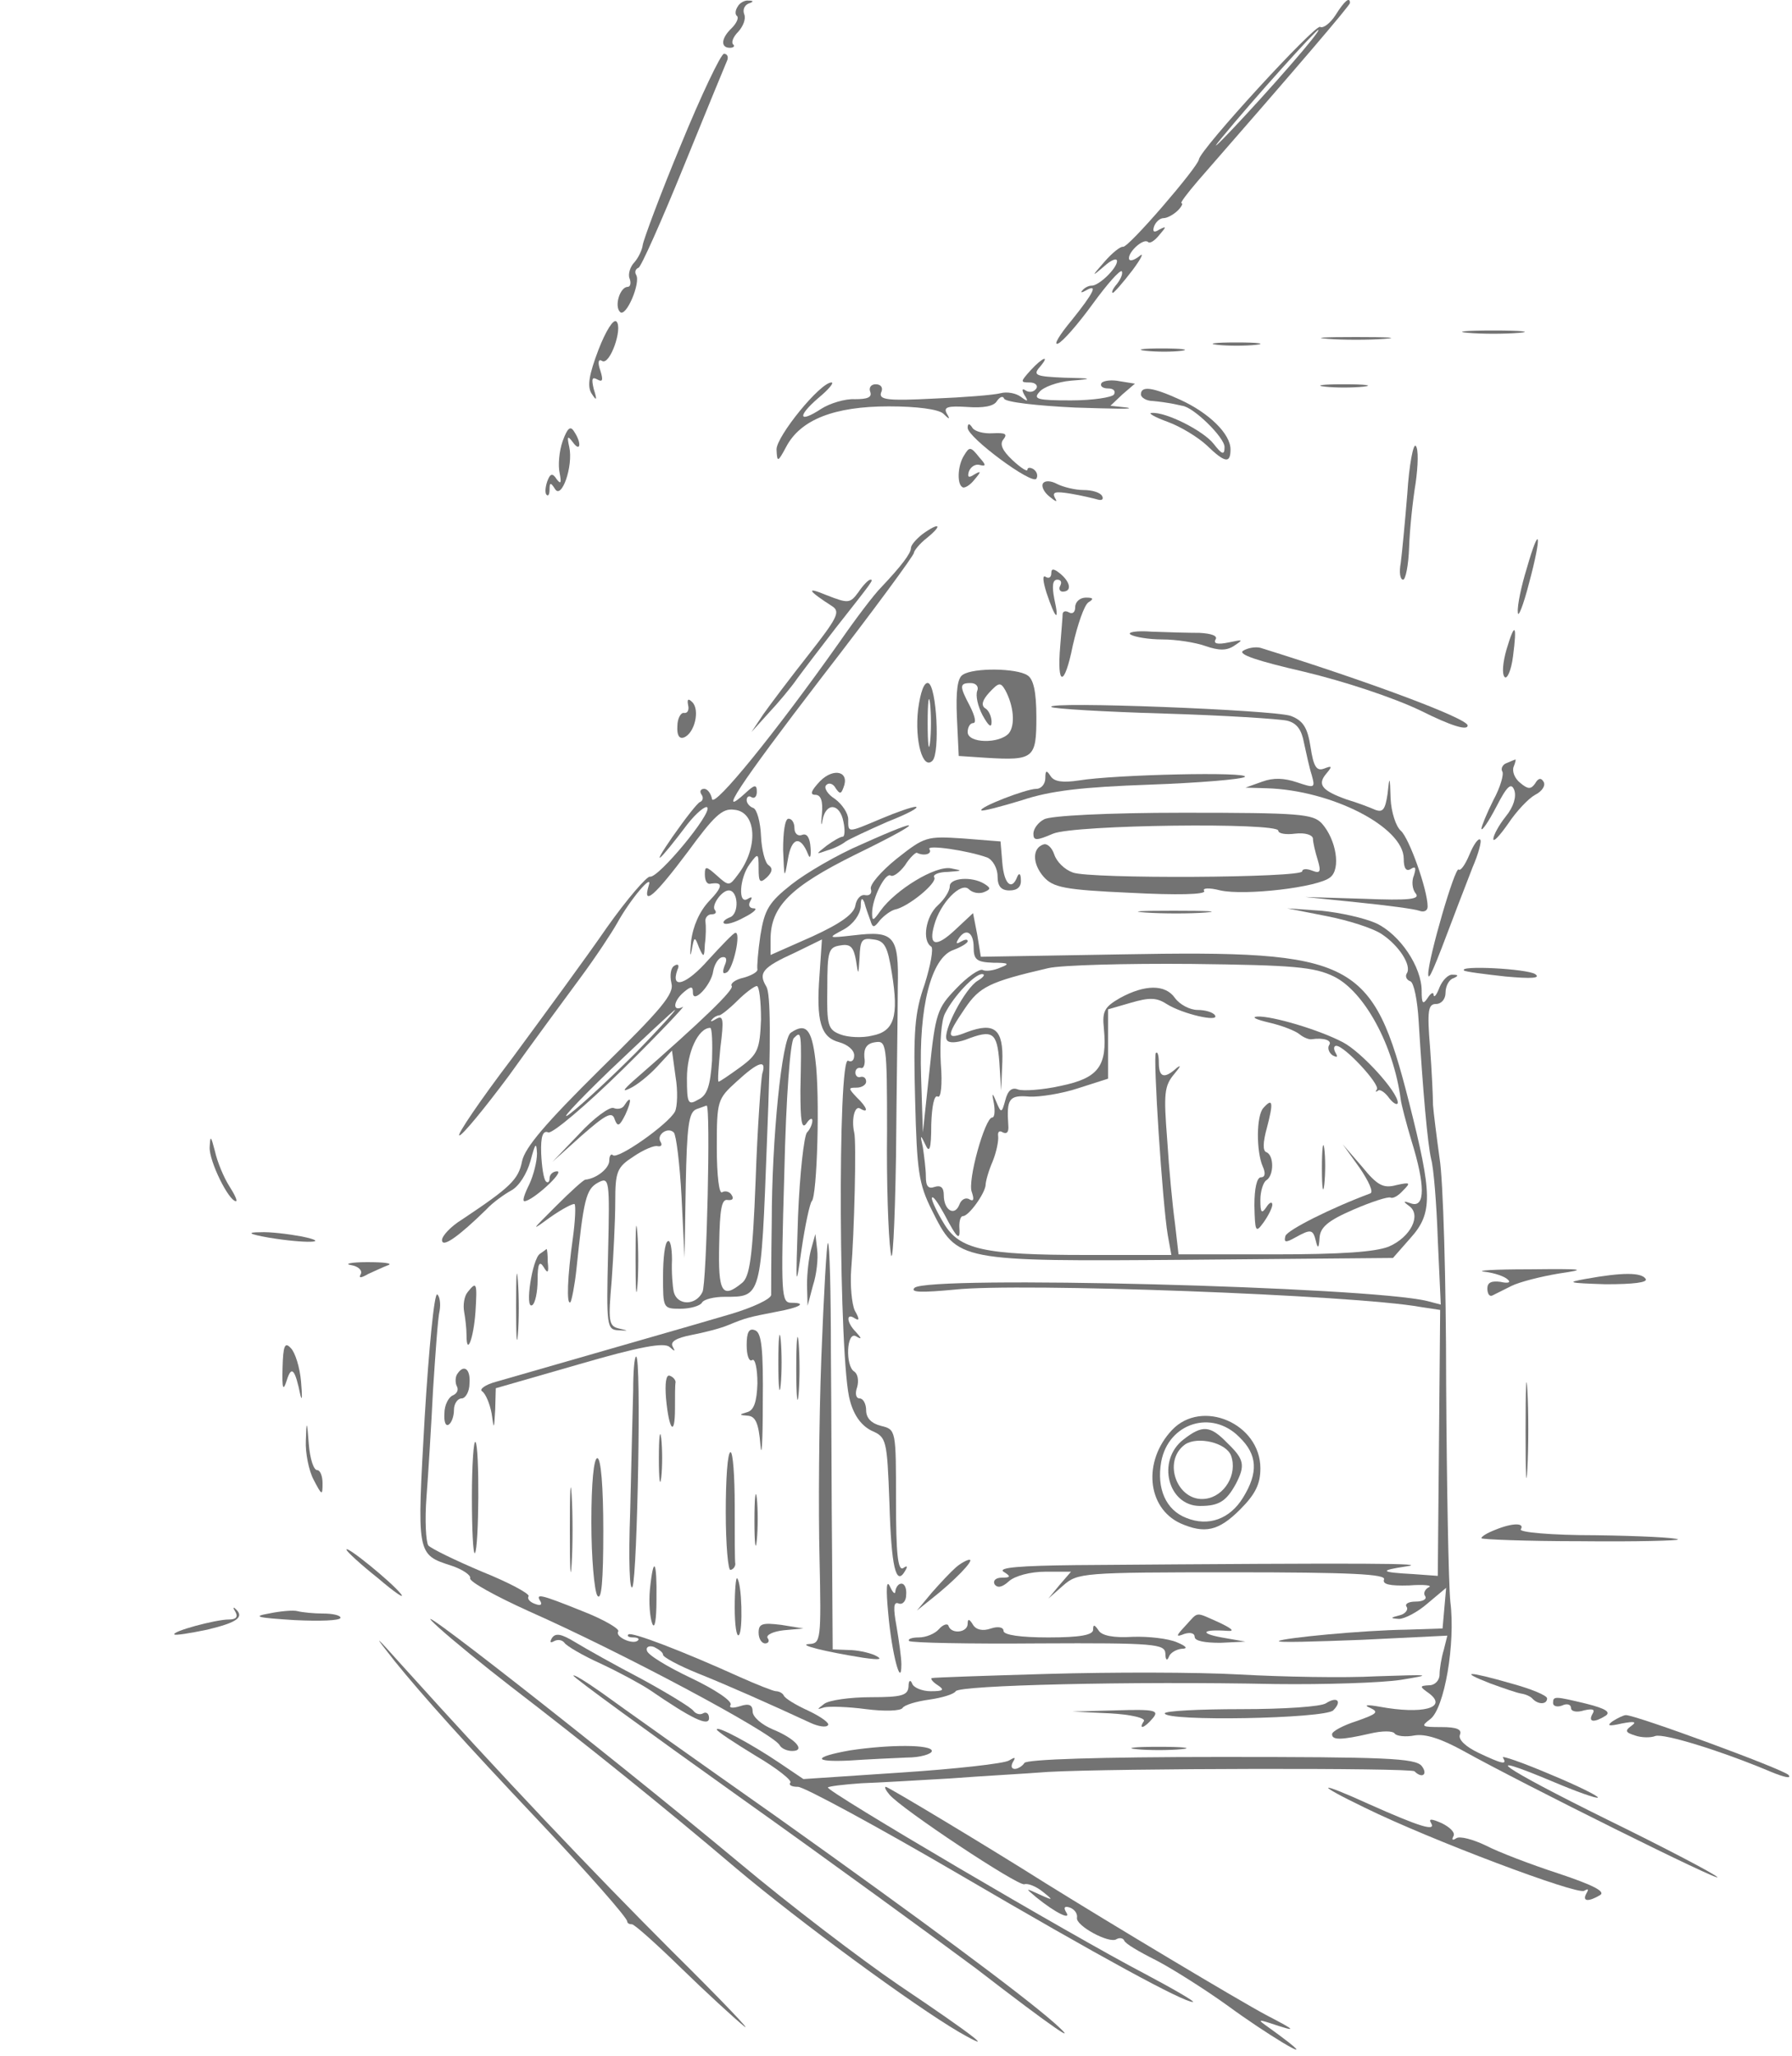 
<svg xmlns="http://www.w3.org/2000/svg" viewBox="0 0 300 344"
 preserveAspectRatio="xMidYMid meet">
<g transform="translate(0,344) scale(0.1,-0.1)"
fill="#737373" stroke="none">
<path d="M1235 3429 c-4 -6 -5 -13 -1 -16 3 -3 -1 -12 -9 -20 -18 -17 -19 -33
-3 -33 6 0 9 3 5 6 -3 4 1 13 9 21 8 9 13 21 10 29 -3 7 0 15 7 18 9 3 9 5 0
5 -6 1 -15 -4 -18 -10z"/>
<path d="M2236 3415 c-9 -14 -21 -23 -26 -20 -8 5 -201 -205 -203 -222 -2 -13
-118 -148 -127 -146 -4 1 -18 -10 -31 -25 -22 -25 -22 -26 -1 -8 12 11 22 15
22 9 0 -12 -31 -42 -43 -41 -5 0 -12 -4 -15 -8 -4 -4 -1 -4 6 0 21 12 13 -4
-24 -50 -20 -24 -31 -42 -23 -39 8 3 34 33 58 66 24 33 46 58 49 55 2 -3 -1
-12 -8 -21 -7 -8 -10 -15 -7 -15 2 0 17 17 33 38 15 20 20 31 11 23 -9 -7 -17
-9 -17 -3 0 12 25 34 32 27 3 -3 11 2 19 12 12 14 12 15 0 9 -9 -6 -12 -4 -9
5 3 8 10 14 16 14 6 0 17 6 24 13 6 6 9 12 6 12 -3 0 10 17 28 38 166 190 254
293 254 297 0 11 -9 4 -24 -20z m-74 -82 c-65 -75 -156 -171 -117 -124 55 67
158 181 162 181 3 0 -18 -26 -45 -57z"/>
<path d="M1140 3198 c-35 -84 -63 -160 -64 -168 -1 -8 -7 -21 -14 -29 -7 -7
-11 -20 -8 -27 3 -8 1 -14 -3 -14 -13 0 -23 -32 -13 -42 10 -10 35 49 27 62
-3 5 -1 10 4 12 4 1 38 77 75 168 37 91 70 171 73 178 3 6 1 12 -5 12 -5 0
-38 -69 -72 -152z"/>
<path d="M1002 2855 c-16 -42 -19 -61 -12 -73 9 -14 10 -12 4 7 -4 17 -3 21 6
16 9 -5 10 -1 5 15 -5 14 -3 20 3 16 13 -8 35 55 24 66 -5 5 -18 -16 -30 -47z"/>
<path d="M2458 2883 c23 -2 61 -2 85 0 23 2 4 4 -43 4 -47 0 -66 -2 -42 -4z"/>
<path d="M2223 2873 c26 -2 68 -2 95 0 26 2 4 3 -48 3 -52 0 -74 -1 -47 -3z"/>
<path d="M2038 2863 c17 -2 47 -2 65 0 17 2 3 4 -33 4 -36 0 -50 -2 -32 -4z"/>
<path d="M1918 2853 c18 -2 45 -2 60 0 15 2 0 4 -33 4 -33 0 -45 -2 -27 -4z"/>
<path d="M1725 2820 c-17 -19 -17 -20 -1 -20 9 0 14 -5 11 -10 -4 -6 -11 -7
-17 -4 -7 5 -8 2 -3 -7 7 -11 6 -12 -6 -3 -8 6 -23 9 -34 6 -11 -3 -62 -7
-112 -9 -77 -4 -92 -2 -88 10 4 8 0 14 -9 14 -8 0 -12 -6 -9 -13 3 -9 -5 -12
-26 -12 -16 1 -42 -7 -56 -16 -38 -25 -41 -13 -5 18 17 14 27 26 22 26 -19 0
-92 -90 -92 -112 1 -22 2 -22 16 4 24 46 81 68 172 68 48 0 83 -5 91 -12 11
-11 12 -10 6 0 -6 11 2 13 34 11 27 -2 45 1 50 10 5 7 10 9 12 4 2 -6 56 -12
119 -15 63 -2 102 -3 87 0 l-28 3 20 19 21 18 -25 4 c-14 3 -28 1 -31 -3 -3
-5 2 -9 11 -9 9 0 13 -4 10 -10 -3 -5 -36 -10 -72 -10 -56 0 -64 2 -53 14 6 8
30 17 53 19 38 3 37 4 -12 5 -46 2 -52 4 -41 17 19 22 6 18 -15 -5z"/>
<path d="M2218 2793 c17 -2 47 -2 65 0 17 2 3 4 -33 4 -36 0 -50 -2 -32 -4z"/>
<path d="M1910 2780 c0 -5 9 -11 20 -11 11 -1 25 -3 30 -4 6 -1 14 -3 19 -4
19 -2 71 -53 71 -69 0 -14 -4 -13 -18 5 -17 22 -80 54 -104 52 -7 0 5 -7 27
-15 22 -8 51 -26 65 -39 31 -30 40 -31 40 -7 0 26 -36 61 -84 83 -46 21 -66
24 -66 9z"/>
<path d="M942 2702 c-6 -17 -8 -41 -5 -54 3 -16 2 -19 -5 -10 -7 11 -11 10
-16 -4 -3 -9 -4 -19 -1 -22 3 -3 5 1 5 9 0 12 2 12 9 1 11 -19 31 38 24 70 -4
18 -3 20 6 8 13 -18 15 -1 2 18 -6 10 -11 6 -19 -16z"/>
<path d="M1620 2724 c0 -16 108 -96 115 -85 3 5 1 12 -5 16 -5 3 -10 3 -10 -1
0 -4 -11 3 -25 16 -17 16 -22 27 -15 35 7 9 3 11 -18 10 -15 -1 -30 3 -34 9
-5 8 -8 8 -8 0z"/>
<path d="M2356 2614 c-4 -49 -9 -101 -11 -116 -3 -16 -1 -28 4 -28 4 0 9 24
10 54 1 30 6 78 11 108 4 29 5 57 0 62 -4 4 -11 -32 -14 -80z"/>
<path d="M1614 2678 c-11 -17 -12 -48 -3 -53 3 -3 13 3 20 12 12 14 12 16 0 9
-9 -6 -12 -5 -9 5 3 8 11 13 18 11 11 -3 11 0 0 12 -15 19 -17 19 -26 4z"/>
<path d="M1746 2631 c-3 -5 2 -15 11 -22 11 -9 14 -10 9 -2 -5 10 1 11 26 7
18 -3 39 -8 46 -10 7 -2 10 1 7 6 -3 6 -17 10 -31 10 -14 0 -34 5 -44 10 -11
6 -21 6 -24 1z"/>
<path d="M1544 2546 c-10 -8 -19 -18 -19 -23 0 -9 -16 -30 -50 -66 -12 -12
-43 -53 -70 -92 -106 -150 -210 -278 -213 -262 -2 10 -8 17 -13 17 -6 0 -8 -4
-5 -9 4 -5 3 -11 -2 -13 -4 -1 -25 -28 -46 -58 -38 -55 -24 -44 25 21 15 19
30 31 33 28 9 -9 -82 -119 -96 -116 -5 1 -38 -37 -72 -85 -33 -48 -105 -146
-158 -218 -54 -71 -94 -130 -89 -130 5 0 42 45 83 100 40 56 94 129 119 163
26 35 53 76 62 92 22 40 61 86 53 63 -11 -36 11 -16 65 56 44 60 58 74 78 71
38 -3 41 -64 6 -109 -14 -19 -15 -19 -35 -1 -18 16 -20 16 -20 2 0 -10 3 -16
8 -16 23 4 23 -4 -1 -29 -16 -17 -27 -42 -30 -67 -2 -22 -2 -29 1 -15 4 23 5
24 12 5 8 -18 9 -18 10 5 2 14 2 31 1 38 -1 6 4 12 10 12 7 0 9 3 6 7 -7 7 11
33 23 33 16 0 18 -39 2 -45 -8 -3 -13 -8 -10 -10 3 -3 18 1 34 10 16 8 23 15
16 15 -7 0 -10 5 -6 12 4 7 3 8 -4 4 -17 -11 -14 35 3 58 14 19 15 19 15 -7 0
-23 2 -26 14 -15 9 9 10 15 3 20 -6 3 -12 26 -13 49 -1 24 -7 45 -13 47 -6 2
-11 8 -11 13 0 6 4 8 8 5 5 -3 9 1 9 9 0 13 -4 12 -19 -2 -48 -44 -14 9 128
194 86 111 155 205 154 208 0 3 9 15 22 25 27 22 21 27 -8 6z"/>
<path d="M2556 2489 c-9 -29 -16 -62 -15 -73 0 -12 9 10 19 49 22 82 18 101
-4 24z"/>
<path d="M1760 2481 c0 -7 -4 -10 -10 -6 -5 3 -4 -8 2 -27 15 -45 22 -50 13
-10 -4 21 -3 32 5 32 6 0 8 -4 5 -10 -3 -5 -1 -10 4 -10 16 0 13 16 -4 30 -11
9 -15 9 -15 1z"/>
<path d="M1437 2449 c-14 -19 -17 -19 -53 -5 -36 15 -32 8 10 -19 13 -9 7 -20
-40 -80 -30 -38 -64 -83 -76 -100 l-20 -30 28 31 c16 17 38 43 49 59 11 15 40
53 64 84 63 80 64 81 58 81 -3 0 -12 -9 -20 -21z"/>
<path d="M1800 2424 c0 -8 -4 -12 -10 -9 -5 3 -10 3 -11 -2 0 -4 -2 -28 -4
-53 -6 -70 7 -70 21 0 8 35 19 67 26 72 10 6 8 8 -4 8 -10 0 -18 -7 -18 -16z"/>
<path d="M1893 2378 c7 -4 30 -8 53 -8 23 0 55 -5 72 -11 23 -8 36 -8 49 1 15
10 14 10 -10 5 -19 -4 -26 -2 -22 5 4 6 -7 10 -27 11 -18 0 -54 1 -80 2 -26 2
-42 -1 -35 -5z"/>
<path d="M2522 2353 c-6 -21 -8 -41 -3 -46 4 -4 11 11 14 35 7 54 3 58 -11 11z"/>
<path d="M2081 2351 c-9 -6 24 -17 102 -35 67 -16 149 -43 195 -65 52 -26 79
-34 79 -25 0 12 -170 75 -347 130 -8 2 -21 0 -29 -5z"/>
<path d="M1612 2311 c-9 -5 -12 -27 -10 -72 l3 -64 45 -3 c81 -5 85 -1 85 68
0 43 -5 64 -15 70 -18 12 -90 13 -108 1z m24 -27 c-3 -8 1 -26 9 -41 10 -18
15 -22 15 -11 0 9 -5 20 -11 23 -7 5 -4 14 7 26 16 17 19 18 27 4 14 -26 17
-58 6 -72 -16 -18 -69 -17 -69 2 0 8 4 15 9 15 6 0 3 12 -5 28 -18 34 -18 39
1 39 9 0 14 -6 11 -13z"/>
<path d="M1537 2253 c-6 -53 8 -102 24 -86 13 13 7 125 -7 130 -7 2 -13 -15
-17 -44z m20 -55 c-2 -18 -4 -4 -4 32 0 36 2 50 4 33 2 -18 2 -48 0 -65z"/>
<path d="M1152 2260 c2 -8 -1 -14 -7 -13 -5 1 -11 -9 -11 -22 -1 -15 3 -22 11
-19 18 7 27 46 14 59 -7 7 -9 5 -7 -5z"/>
<path d="M1760 2257 c3 -3 87 -8 188 -11 101 -3 194 -9 207 -12 16 -4 24 -15
28 -37 4 -18 9 -42 13 -54 6 -22 5 -22 -25 -12 -21 7 -39 8 -58 1 l-28 -10 35
-1 c109 -3 230 -65 230 -118 0 -16 4 -22 12 -17 8 5 9 2 5 -11 -4 -9 -3 -23 3
-30 8 -10 -11 -12 -87 -9 l-98 3 88 -9 c49 -5 95 -11 103 -14 8 -3 14 0 14 7
0 28 -31 115 -45 127 -8 7 -16 31 -17 54 -1 38 -2 38 -5 8 -4 -27 -8 -32 -21
-27 -9 4 -30 12 -47 17 -42 15 -50 25 -35 43 11 13 10 14 -3 9 -13 -5 -18 3
-23 36 -5 32 -12 44 -33 52 -27 10 -410 25 -401 15z"/>
<path d="M2522 2163 c-6 -2 -10 -9 -7 -14 3 -4 -3 -26 -15 -48 -11 -22 -20
-44 -20 -48 1 -4 12 12 25 37 18 35 25 41 30 28 4 -11 -1 -28 -14 -44 -12 -15
-21 -32 -21 -38 0 -6 11 6 25 26 14 21 34 42 45 48 12 6 18 16 14 22 -4 7 -9
6 -14 -3 -7 -10 -12 -10 -25 1 -9 7 -14 19 -11 27 3 7 4 13 3 12 -1 0 -8 -3
-15 -6z"/>
<path d="M1373 2133 c-15 -16 -18 -23 -8 -23 9 0 13 -10 11 -32 -2 -18 -1 -23
1 -10 6 30 29 28 35 -3 3 -14 2 -25 -1 -25 -4 0 -16 -7 -27 -15 -19 -15 -19
-15 1 -8 11 3 25 10 31 15 6 4 38 19 70 33 33 13 54 24 47 25 -6 0 -32 -9 -58
-20 -57 -24 -55 -24 -55 -1 0 10 -10 25 -22 34 -13 8 -19 19 -15 23 4 5 12 3
16 -5 7 -10 9 -10 13 1 11 27 -16 34 -39 11z"/>
<path d="M1750 2138 c0 -10 -7 -18 -15 -18 -17 0 -97 -31 -92 -36 1 -2 32 6
68 17 48 16 101 22 214 26 83 3 154 9 159 13 9 9 -217 4 -278 -6 -27 -4 -41
-2 -47 7 -7 11 -9 10 -9 -3z"/>
<path d="M1748 2069 c-10 -5 -18 -16 -18 -24 0 -12 5 -12 33 0 36 15 377 19
377 5 0 -5 13 -7 28 -5 17 2 29 -2 30 -8 0 -7 4 -23 8 -36 6 -20 4 -23 -9 -18
-10 4 -17 3 -17 -1 0 -11 -356 -13 -384 -2 -14 5 -27 18 -31 30 -4 12 -12 19
-18 17 -19 -6 -19 -32 0 -54 16 -18 34 -22 146 -27 77 -4 126 -3 123 3 -4 5 8
6 27 1 41 -9 164 5 184 22 18 14 10 63 -14 90 -15 16 -36 18 -232 18 -128 0
-223 -5 -233 -11z"/>
<path d="M1311 2018 c2 -49 2 -50 8 -16 6 37 21 41 34 8 3 -8 5 -3 4 11 -1 17
-6 25 -14 22 -7 -3 -13 2 -13 11 0 9 -4 16 -10 16 -6 0 -9 -23 -9 -52z"/>
<path d="M1442 2027 c-40 -17 -93 -48 -117 -67 -38 -30 -45 -42 -52 -85 -4
-27 -6 -53 -5 -57 1 -4 -9 -10 -23 -14 -14 -3 -23 -10 -20 -14 4 -6 -47 -56
-164 -158 -18 -16 -20 -20 -6 -13 11 5 31 21 45 36 l25 27 6 -44 c4 -23 3 -50
-1 -58 -11 -21 -96 -81 -104 -73 -3 3 -6 -1 -6 -9 0 -13 -21 -30 -40 -32 -3 0
-25 -20 -50 -45 -41 -41 -42 -42 -9 -18 20 14 39 24 41 22 2 -3 1 -28 -3 -57
-9 -63 -11 -113 -4 -107 2 3 7 27 10 55 12 117 16 134 36 145 19 10 20 7 17
-118 -3 -122 -2 -128 17 -129 18 -1 18 -1 1 3 -17 4 -18 12 -12 80 3 42 6 101
6 132 0 51 3 58 31 76 16 11 35 19 40 17 6 -1 8 2 5 7 -8 12 12 26 22 16 4 -4
10 -52 13 -108 l5 -102 2 121 c2 101 5 123 18 128 9 3 16 6 17 6 7 0 0 -299
-7 -312 -11 -23 -42 -23 -48 0 -2 9 -4 33 -3 54 0 20 -3 34 -7 31 -5 -2 -8
-29 -8 -59 0 -53 0 -54 29 -54 17 0 33 5 36 10 3 6 21 10 38 10 62 0 61 -3 71
261 7 171 6 246 -1 258 -14 23 -7 32 48 57 l45 22 -4 -59 c-6 -78 2 -105 33
-113 14 -4 25 -13 25 -22 0 -8 -4 -12 -10 -9 -18 11 -16 -506 3 -569 7 -26 20
-42 36 -50 25 -11 26 -14 30 -121 3 -107 11 -140 26 -114 5 8 4 10 -3 5 -9 -5
-12 25 -12 112 0 119 0 120 -25 126 -16 4 -25 13 -25 26 0 11 -5 20 -11 20 -6
0 -8 8 -4 19 3 11 1 22 -5 26 -15 9 -13 68 3 59 10 -6 10 -4 0 7 -16 16 -17
33 -2 23 8 -5 8 -1 0 13 -5 11 -8 42 -6 69 5 58 9 215 5 229 -5 22 1 46 10 40
15 -9 12 2 -6 19 -14 15 -14 16 0 16 9 0 16 5 16 10 0 6 -4 9 -9 8 -5 -2 -9 2
-9 7 0 6 4 9 9 8 5 -2 8 7 6 18 -1 15 4 23 18 25 19 3 20 -2 20 -149 -1 -84 2
-174 6 -202 3 -29 7 38 9 160 1 116 3 243 3 283 2 86 -6 95 -73 87 -45 -5 -45
-5 -17 10 16 9 27 25 28 38 0 14 2 16 6 7 2 -8 7 -22 10 -30 4 -13 6 -13 16 0
7 8 18 16 25 18 22 4 72 45 66 54 -3 4 7 9 23 9 25 2 25 2 5 6 -26 5 -93 -36
-118 -71 -12 -17 -14 -18 -14 -4 0 25 22 68 31 63 4 -3 15 5 24 17 8 13 18 22
20 21 12 -6 26 -2 21 6 -6 8 64 -2 97 -14 9 -4 17 -18 17 -31 0 -17 6 -24 20
-24 13 0 20 6 19 18 0 10 -3 12 -6 5 -9 -24 -22 -13 -25 23 l-3 36 -63 5 c-61
4 -64 3 -111 -34 -26 -21 -46 -44 -43 -51 2 -7 -2 -11 -9 -10 -8 2 -15 -6 -17
-17 -2 -14 -24 -30 -72 -52 l-70 -31 0 26 c0 55 33 88 142 142 115 56 121 67
10 17z m51 -215 c12 -73 4 -98 -33 -105 -16 -4 -40 -3 -53 2 -21 8 -23 15 -22
77 0 63 2 69 22 72 17 3 22 -3 26 -25 4 -26 4 -26 6 5 1 29 4 33 23 30 19 -2
24 -12 31 -56z m-219 -78 c-2 -50 -5 -58 -35 -80 -18 -13 -34 -24 -36 -24 -2
0 0 25 3 57 6 47 5 55 -7 48 -8 -5 -11 -5 -7 -1 3 4 9 7 12 7 3 0 17 11 30 24
14 14 29 25 33 25 4 0 7 -25 7 -56z m-82 -69 c-3 -42 -8 -58 -23 -65 -17 -10
-19 -7 -19 36 0 43 19 84 39 84 3 0 4 -25 3 -55z m84 -22 c-2 -10 -8 -90 -11
-178 -5 -130 -10 -162 -23 -172 -33 -27 -40 -16 -38 65 1 58 4 76 14 74 8 -1
11 2 7 8 -3 6 -11 8 -16 5 -5 -4 -9 27 -9 75 0 78 1 81 33 110 37 34 51 38 43
13z"/>
<path d="M2460 2010 c-7 -17 -15 -28 -18 -25 -6 6 -51 -149 -51 -175 0 -14 9
7 44 100 7 19 21 54 30 78 10 23 16 45 13 47 -3 3 -11 -8 -18 -25z"/>
<path d="M1590 1957 c0 -8 -9 -22 -20 -32 -20 -18 -27 -59 -11 -69 4 -3 -1
-31 -11 -63 -17 -48 -19 -79 -16 -193 3 -120 6 -141 28 -185 43 -86 41 -86
433 -83 l339 3 29 33 c38 42 37 73 -2 227 -61 240 -90 255 -481 248 l-236 -4
-6 37 -7 36 -30 -28 c-32 -30 -45 -27 -35 8 10 37 45 73 58 60 6 -6 17 -8 25
-5 12 5 12 7 1 14 -21 13 -58 10 -58 -4z m40 -102 c0 -21 5 -25 33 -26 26 0
28 -2 12 -8 -11 -5 -25 -7 -30 -4 -6 2 -26 -12 -44 -31 -32 -33 -35 -41 -45
-138 l-11 -103 -3 94 c-4 117 17 197 53 211 14 5 25 12 25 15 0 4 -5 3 -12 -1
-7 -4 -8 -3 -4 4 12 20 26 13 26 -13z m603 -49 c51 -25 100 -115 112 -206 1
-8 9 -39 18 -69 23 -74 23 -112 0 -105 -14 5 -15 4 -4 -4 21 -15 3 -52 -34
-68 -23 -9 -79 -13 -193 -13 l-159 0 -6 52 c-4 29 -10 91 -13 140 -6 77 -5 90
12 110 10 12 12 16 4 10 -21 -19 -30 -16 -30 9 0 12 -2 19 -5 16 -5 -5 11
-252 20 -305 l6 -33 -143 0 c-171 0 -212 9 -238 53 -11 18 -20 37 -20 42 1 6
10 -7 21 -27 22 -42 27 -46 25 -20 0 9 2 17 6 17 10 0 37 38 38 52 0 6 5 24
12 40 6 15 10 34 9 42 -1 7 2 10 8 6 7 -3 10 1 9 12 -3 44 1 51 35 48 17 -1
55 5 82 14 l50 16 0 58 0 58 38 11 c31 9 43 9 60 -2 27 -17 89 -31 81 -19 -3
5 -16 9 -29 9 -13 0 -30 9 -38 20 -16 23 -50 23 -92 0 -26 -15 -30 -22 -27
-51 6 -63 -9 -83 -72 -96 -31 -7 -64 -9 -72 -6 -10 4 -17 -2 -21 -18 -6 -22
-7 -22 -15 -3 -7 17 -8 16 -4 -3 2 -13 1 -23 -3 -23 -12 0 -42 -107 -34 -125
4 -12 3 -16 -4 -12 -6 4 -14 0 -17 -9 -8 -20 -26 -9 -26 16 0 13 -5 17 -15 14
-11 -4 -15 1 -15 17 0 13 -3 35 -5 49 -5 22 -4 22 4 5 7 -16 10 -8 10 33 1 31
5 51 11 47 5 -3 8 19 5 56 -2 34 1 72 7 83 15 30 50 66 62 66 6 0 3 -5 -7 -11
-21 -12 -60 -86 -52 -99 3 -6 16 -5 31 0 46 18 53 13 57 -37 l3 -48 2 48 c2
55 -13 67 -59 50 -35 -14 -36 -8 -4 39 25 37 41 45 140 68 22 5 130 8 240 7
171 -2 205 -5 238 -21z"/>
<path d="M2124 1729 c22 -5 45 -14 52 -20 6 -5 16 -9 20 -8 20 3 35 -2 29 -10
-3 -5 0 -13 6 -17 8 -4 9 -3 5 4 -4 7 -3 12 1 12 14 0 74 -65 68 -73 -3 -4 -2
-5 2 -2 3 3 12 -3 19 -13 7 -9 14 -12 14 -7 0 18 -61 85 -92 101 -40 21 -118
44 -143 43 -11 -1 -2 -5 19 -10z"/>
<path d="M2115 1586 c-12 -13 -12 -73 -1 -98 5 -11 4 -18 -3 -18 -7 0 -11 -19
-11 -47 1 -44 2 -47 15 -29 8 11 15 25 15 30 0 6 -5 4 -10 -4 -8 -12 -10 -9
-10 12 0 15 5 30 10 33 13 8 13 42 0 47 -6 2 -6 16 1 41 11 42 10 51 -6 33z"/>
<path d="M2213 1485 c0 -33 2 -45 4 -27 2 18 2 45 0 60 -2 15 -4 0 -4 -33z"/>
<path d="M2276 1486 c15 -22 24 -41 18 -43 -67 -25 -138 -61 -142 -71 -3 -11
0 -12 16 -3 27 15 30 14 35 -6 3 -13 5 -12 6 5 1 18 13 29 57 48 30 13 58 22
62 20 4 -2 13 3 21 12 13 13 12 14 -11 9 -22 -6 -32 -1 -58 31 l-32 37 28 -39z"/>
<path d="M1918 1913 c29 -2 74 -2 100 0 26 2 2 3 -53 3 -55 0 -76 -1 -47 -3z"/>
<path d="M2221 1907 c36 -7 77 -20 92 -30 29 -19 51 -53 42 -66 -3 -5 0 -11 6
-13 6 -2 12 -32 14 -67 7 -116 15 -206 21 -231 4 -14 9 -74 11 -134 l5 -109
-23 6 c-99 24 -837 43 -858 22 -8 -8 13 -8 67 -3 107 12 670 -9 780 -29 l33
-5 -2 -223 -2 -222 -41 3 c-56 3 -58 6 -11 13 36 5 -48 6 -555 2 -91 -1 -130
-4 -120 -11 13 -8 12 -10 -3 -10 -10 0 -15 -5 -12 -11 5 -7 13 -5 24 5 10 9
36 16 61 16 l43 0 -19 -22 -19 -23 25 22 c24 21 32 22 283 22 198 0 258 -3
254 -12 -3 -8 9 -11 42 -10 25 2 40 0 33 -3 -6 -3 -10 -10 -6 -15 3 -5 -4 -9
-16 -9 -12 0 -19 -4 -15 -9 3 -5 -3 -12 -12 -14 -16 -4 -16 -5 -1 -6 9 0 31
11 48 26 l31 26 -3 -34 -3 -34 -60 -2 c-74 -1 -208 -14 -214 -19 -3 -3 60 -1
139 2 l143 7 -6 -24 c-4 -13 -7 -32 -7 -41 0 -10 -8 -18 -17 -18 -17 -1 -17
-2 0 -14 31 -24 -12 -35 -83 -22 -22 4 -28 3 -16 -2 15 -7 11 -10 -23 -22 -22
-7 -41 -17 -41 -22 0 -10 15 -10 63 1 21 5 39 5 42 0 3 -4 18 -6 33 -3 18 3
44 -5 82 -26 99 -55 435 -222 425 -211 -6 6 -88 49 -184 96 -178 88 -221 118
-92 64 40 -17 74 -29 76 -27 2 2 -34 20 -80 39 -47 20 -82 32 -79 28 8 -13 -1
-11 -41 8 -21 10 -34 22 -31 30 4 9 -5 13 -31 13 -33 0 -35 1 -19 13 24 17 43
127 34 197 -3 30 -6 195 -7 366 0 171 -5 340 -11 376 -5 36 -10 76 -11 89 0
13 -2 57 -5 97 -5 61 -3 72 10 72 9 0 16 8 16 19 0 11 6 22 13 24 9 4 9 6 -1
6 -7 1 -17 -9 -22 -21 -5 -13 -9 -18 -10 -13 0 6 -5 3 -10 -5 -8 -12 -10 -9
-10 12 0 40 -36 94 -76 113 -20 9 -61 18 -92 21 l-57 4 66 -13z"/>
<path d="M1186 1834 c-36 -41 -64 -51 -52 -17 4 8 1 11 -5 7 -6 -3 -8 -16 -5
-29 5 -18 -16 -43 -119 -144 -92 -91 -126 -131 -131 -154 -6 -31 -20 -44 -101
-98 -18 -11 -33 -27 -33 -34 0 -14 28 6 74 51 11 12 31 26 42 32 13 7 26 28
32 49 8 30 10 33 11 13 0 -14 -6 -37 -13 -52 -8 -16 -12 -28 -8 -28 13 0 67
49 55 50 -7 0 -13 -5 -13 -12 0 -6 -3 -8 -6 -5 -4 4 -7 25 -8 47 -1 29 3 39
12 35 7 -2 63 45 125 106 62 61 106 108 100 104 -18 -9 -16 10 2 25 12 10 15
10 15 -1 0 -20 31 13 34 36 2 11 8 21 14 23 8 2 10 -3 5 -14 -4 -11 -3 -15 4
-11 11 7 24 68 14 66 -3 0 -23 -21 -45 -45z m-121 -155 c-39 -39 -88 -85 -110
-102 -22 -17 7 15 65 71 58 55 107 101 110 102 2 0 -27 -32 -65 -71z"/>
<path d="M2451 1816 c2 -2 33 -6 69 -10 44 -4 60 -3 50 4 -14 9 -129 15 -119
6z"/>
<path d="M1324 1712 c-15 -9 -32 -178 -32 -317 -1 -60 -1 -115 -1 -122 -1 -7
-31 -21 -68 -32 -57 -17 -264 -76 -392 -113 -19 -5 -29 -13 -24 -16 6 -4 13
-21 16 -37 4 -28 4 -28 6 6 l1 36 139 40 c103 30 143 37 152 29 9 -8 10 -8 5
1 -4 8 6 14 31 19 21 4 49 11 63 17 29 12 34 13 80 22 39 7 52 15 25 15 -17 0
-18 11 -12 216 3 131 10 221 16 227 13 13 13 11 11 -88 0 -50 2 -66 10 -55 5
8 10 10 10 5 0 -6 -4 -15 -9 -20 -5 -6 -12 -68 -15 -140 -4 -122 -4 -125 6
-55 6 41 14 77 17 80 9 8 14 178 6 237 -6 51 -16 62 -41 45z"/>
<path d="M1045 1590 c-3 -5 -11 -7 -18 -4 -7 2 -33 -17 -57 -43 l-45 -47 49
44 c40 35 51 41 55 27 5 -13 8 -12 18 8 11 24 10 34 -2 15z"/>
<path d="M351 1520 c-1 -23 32 -90 44 -90 3 0 -2 11 -11 25 -9 14 -20 40 -24
58 -7 27 -8 28 -9 7z"/>
<path d="M1064 1335 c0 -49 1 -71 3 -48 2 23 2 64 0 90 -2 26 -3 8 -3 -42z"/>
<path d="M450 1369 c60 -10 108 -9 55 2 -22 4 -53 8 -70 7 -22 0 -19 -3 15 -9z"/>
<path d="M1358 1350 c-4 -14 -7 -41 -7 -60 l1 -35 9 34 c6 18 9 45 7 60 l-3
26 -7 -25z"/>
<path d="M1375 1168 c-4 -106 -5 -257 -3 -336 3 -136 2 -142 -17 -143 -22 -1
27 -13 90 -23 28 -4 34 -3 20 4 -11 5 -31 9 -45 9 l-26 1 -1 158 c-1 86 -1
239 -2 340 0 100 -2 182 -5 182 -2 0 -7 -87 -11 -192z"/>
<path d="M904 1342 c-13 -8 -26 -94 -13 -86 5 3 9 22 9 42 0 27 3 33 10 22 7
-12 9 -10 7 8 0 12 -1 22 -2 22 0 0 -5 -4 -11 -8z"/>
<path d="M864 1255 c0 -49 1 -71 3 -48 2 23 2 64 0 90 -2 26 -3 8 -3 -42z"/>
<path d="M588 1323 c12 -2 19 -9 16 -15 -4 -7 0 -7 12 0 11 5 26 12 34 15 8 3
-7 5 -35 5 -27 0 -40 -3 -27 -5z"/>
<path d="M2485 1312 c17 -2 34 -8 39 -13 6 -5 1 -7 -12 -4 -15 2 -22 -1 -22
-11 0 -8 3 -14 8 -12 4 2 18 9 32 16 14 7 50 16 80 21 48 7 43 8 -50 7 -58 0
-91 -2 -75 -4z"/>
<path d="M2655 1300 c-34 -6 -29 -7 33 -9 47 0 71 3 67 9 -7 11 -39 11 -100 0z"/>
<path d="M783 1278 c-6 -7 -8 -22 -6 -33 2 -11 4 -28 4 -39 0 -37 12 -5 15 39
3 48 2 52 -13 33z"/>
<path d="M711 1069 c-13 -231 -14 -230 45 -249 18 -6 33 -16 31 -21 -1 -6 43
-30 98 -55 156 -69 407 -203 420 -224 3 -6 13 -10 21 -10 24 0 5 21 -32 36
-19 8 -34 21 -34 30 0 11 -6 14 -21 9 -13 -4 -19 -3 -16 2 4 6 -26 26 -66 45
-40 19 -73 39 -74 46 -2 6 4 9 12 6 8 -4 15 -9 15 -13 0 -4 26 -18 58 -31 50
-20 120 -51 189 -83 13 -6 26 -8 29 -4 4 3 -11 14 -32 24 -22 10 -40 21 -42
26 -2 4 -8 7 -13 7 -4 0 -32 11 -61 24 -95 43 -181 76 -186 71 -3 -3 1 -5 8
-5 7 0 11 -2 8 -5 -8 -8 -39 6 -33 15 3 4 -24 20 -60 34 -72 29 -79 30 -70 16
3 -6 -1 -7 -9 -4 -9 3 -14 9 -11 13 2 4 -33 23 -78 41 -45 19 -86 39 -90 44
-4 6 -6 43 -3 81 3 39 8 120 11 180 4 61 8 120 11 132 2 12 0 24 -4 27 -5 3
-14 -90 -21 -205z"/>
<path d="M1303 1160 c0 -41 2 -58 4 -37 2 20 2 54 0 75 -2 20 -4 3 -4 -38z"/>
<path d="M1333 1150 c0 -47 2 -66 4 -42 2 23 2 61 0 85 -2 23 -4 4 -4 -43z"/>
<path d="M1250 1189 c0 -17 4 -28 9 -25 5 4 9 -14 9 -39 -1 -31 -6 -45 -17
-48 -14 -4 -14 -5 1 -6 13 -1 18 -13 21 -48 2 -27 4 5 4 69 1 91 -2 118 -13
122 -10 4 -14 -3 -14 -25z"/>
<path d="M473 1151 c-1 -35 1 -40 7 -21 8 26 14 19 23 -25 3 -11 3 -1 1 23 -2
24 -10 49 -17 56 -10 11 -13 5 -14 -33z"/>
<path d="M1060 1113 c-1 -32 -3 -123 -5 -203 -3 -80 -1 -136 4 -125 8 22 15
385 6 385 -3 0 -5 -26 -5 -57z"/>
<path d="M2554 1045 c0 -71 1 -99 3 -62 2 37 2 96 0 130 -2 34 -3 4 -3 -68z"/>
<path d="M765 1140 c-3 -5 -3 -15 0 -20 3 -6 0 -12 -7 -15 -7 -3 -14 -16 -14
-30 -1 -14 2 -22 7 -19 5 3 9 14 9 25 0 10 6 19 13 19 6 0 13 11 13 25 2 25
-10 33 -21 15z"/>
<path d="M1115 1100 c5 -54 15 -65 15 -17 0 21 0 40 1 44 0 4 -4 9 -10 11 -6
2 -8 -13 -6 -38z"/>
<path d="M1962 1047 c-49 -52 -42 -130 14 -156 41 -18 64 -13 100 23 26 26 34
43 34 69 0 75 -98 117 -148 64z m113 -12 c30 -29 32 -59 6 -101 -22 -36 -58
-49 -95 -34 -34 13 -50 49 -42 94 12 65 85 88 131 41z"/>
<path d="M1981 1031 c-45 -35 -26 -111 28 -111 32 0 44 8 60 37 16 31 14 41
-14 68 -29 30 -42 31 -74 6z m80 -27 c11 -31 -11 -68 -43 -72 -47 -6 -73 63
-34 91 21 14 69 3 77 -19z"/>
<path d="M512 1029 c-1 -20 5 -50 13 -65 14 -27 15 -27 15 -6 0 12 -4 22 -9
22 -6 0 -12 19 -14 43 -3 41 -4 41 -5 6z"/>
<path d="M1103 1000 c0 -36 2 -50 4 -32 2 17 2 47 0 65 -2 17 -4 3 -4 -33z"/>
<path d="M790 935 c0 -54 2 -96 5 -94 7 8 8 179 1 186 -3 4 -6 -38 -6 -92z"/>
<path d="M1215 910 c0 -55 4 -99 8 -97 5 1 8 6 8 10 -1 4 -1 48 -1 97 0 50 -3
90 -7 90 -5 0 -8 -45 -8 -100z"/>
<path d="M990 893 c0 -60 5 -115 10 -123 7 -10 10 25 10 108 0 75 -4 122 -10
122 -6 0 -10 -42 -10 -107z"/>
<path d="M954 880 c0 -63 1 -89 3 -57 2 31 2 83 0 115 -2 31 -3 5 -3 -58z"/>
<path d="M1263 895 c0 -38 2 -53 4 -32 2 20 2 52 0 70 -2 17 -4 1 -4 -38z"/>
<path d="M2503 880 c-13 -5 -23 -11 -23 -14 0 -2 75 -5 167 -5 92 -1 165 1
162 3 -3 3 -64 6 -137 7 -75 0 -130 5 -126 10 7 11 -14 11 -43 -1z"/>
<path d="M580 847 c0 -3 24 -25 53 -48 28 -24 46 -36 38 -26 -16 20 -91 81
-91 74z"/>
<path d="M1600 817 c-8 -7 -26 -26 -40 -42 l-25 -30 25 20 c37 29 72 65 63 65
-4 0 -15 -6 -23 -13z"/>
<path d="M1088 780 c-2 -22 0 -47 4 -57 4 -10 7 6 7 40 1 66 -5 76 -11 17z"/>
<path d="M1230 750 c0 -29 3 -50 7 -46 7 7 5 87 -3 95 -2 2 -4 -20 -4 -49z"/>
<path d="M1487 740 c6 -68 22 -127 22 -85 0 11 -4 39 -8 63 -6 32 -5 42 3 39
7 -3 13 4 13 14 1 10 -2 19 -8 19 -5 0 -9 -6 -10 -12 0 -7 -4 -4 -9 7 -6 13
-7 -3 -3 -45z"/>
<path d="M394 743 c5 -9 1 -13 -11 -13 -22 0 -96 -20 -91 -25 1 -2 26 2 55 8
50 12 63 21 47 35 -4 4 -4 1 0 -5z"/>
<path d="M450 740 c-28 -5 -20 -7 43 -11 42 -2 77 -1 77 4 0 4 -13 7 -29 7
-16 0 -35 2 -43 4 -7 2 -29 0 -48 -4z"/>
<path d="M735 716 c22 -20 76 -64 120 -98 120 -92 257 -202 377 -304 108 -91
298 -230 373 -274 66 -38 28 -8 -100 78 -66 45 -185 136 -265 203 -227 189
-598 479 -505 395z"/>
<path d="M1985 720 c-17 -18 -17 -20 -2 -14 10 3 17 1 17 -5 0 -7 17 -10 43
-10 l42 2 -40 7 c-38 7 -32 14 10 11 13 -1 7 4 -14 14 -41 18 -34 19 -56 -5z"/>
<path d="M1270 708 c0 -10 5 -18 11 -18 5 0 8 4 4 9 -3 5 9 11 27 13 l33 3
-37 6 c-32 4 -38 2 -38 -13z"/>
<path d="M1572 714 c-7 -8 -22 -14 -34 -14 -12 0 -19 -3 -16 -6 4 -3 101 -5
217 -4 196 1 211 -1 212 -17 0 -11 3 -13 6 -5 2 6 12 12 21 13 11 0 9 4 -8 11
-14 6 -47 10 -74 9 -32 -2 -52 2 -57 11 -7 10 -9 10 -9 1 0 -9 -22 -13 -75
-13 -46 0 -75 4 -75 11 0 6 -9 8 -21 4 -14 -5 -25 -2 -30 6 -6 10 -9 11 -9 2
0 -15 -27 -18 -32 -4 -1 5 -9 3 -16 -5z"/>
<path d="M661 660 c47 -58 117 -136 239 -265 85 -90 149 -163 150 -170 0 -3 3
-5 8 -5 4 0 41 -33 82 -73 41 -40 89 -84 105 -97 17 -14 -37 43 -120 125 -135
135 -284 292 -449 475 -51 57 -53 58 -15 10z"/>
<path d="M924 699 c-4 -7 -3 -9 4 -5 6 3 13 2 17 -3 3 -5 30 -21 61 -35 30
-14 67 -34 82 -44 70 -48 99 -62 99 -47 0 8 -5 11 -10 8 -5 -3 -12 -1 -16 4
-3 5 -42 29 -86 53 -44 23 -94 51 -112 62 -23 14 -33 16 -39 7z"/>
<path d="M1755 639 c-104 -3 -192 -6 -195 -7 -3 -1 2 -7 10 -12 12 -8 9 -10
-12 -10 -14 0 -29 6 -31 13 -3 7 -6 5 -6 -5 -1 -15 -11 -18 -63 -18 -35 0 -70
-5 -78 -11 -13 -10 -13 -10 0 -6 8 2 40 1 70 -3 31 -4 58 -3 61 2 3 5 23 11
45 14 21 3 41 9 44 14 6 10 293 17 535 12 83 -1 177 2 210 7 55 9 51 9 -40 6
-55 -3 -158 -1 -230 3 -71 4 -215 4 -320 1z"/>
<path d="M960 636 c0 -3 125 -94 278 -203 152 -108 330 -238 396 -287 131
-101 177 -132 131 -91 -56 49 -219 170 -465 345 -135 95 -266 188 -292 207
-27 19 -48 32 -48 29z"/>
<path d="M2495 623 c22 -8 45 -16 52 -17 7 -1 16 -5 19 -9 10 -10 24 -9 24 1
0 5 -27 16 -60 25 -73 21 -89 21 -35 0z"/>
<path d="M2220 590 c-8 -6 -72 -10 -142 -10 -71 0 -128 -3 -128 -7 0 -14 268
-9 282 5 15 15 7 24 -12 12z"/>
<path d="M2600 590 c0 -5 7 -7 15 -4 8 4 15 2 15 -4 0 -6 10 -8 22 -4 14 3 19
2 14 -6 -8 -14 3 -15 22 -3 9 6 0 12 -32 20 -54 13 -56 13 -56 1z"/>
<path d="M1858 573 c36 -2 60 -8 57 -13 -10 -15 1 -12 15 5 11 13 3 15 -61 13
l-74 -2 63 -3z"/>
<path d="M2700 560 c-11 -8 -7 -9 15 -4 21 4 26 3 16 -4 -11 -8 -10 -11 6 -16
11 -4 27 -4 34 -1 14 5 111 -25 194 -60 22 -9 35 -12 29 -5 -10 10 -255 100
-272 100 -4 0 -14 -5 -22 -10z"/>
<path d="M1200 546 c0 -3 29 -22 65 -44 36 -21 62 -42 58 -45 -3 -4 2 -7 13
-7 10 0 132 -66 269 -146 241 -141 376 -214 392 -214 5 0 -33 22 -82 48 -119
62 -534 306 -529 311 2 2 27 5 56 7 29 1 96 5 148 8 52 4 127 8 165 11 109 6
606 7 613 1 13 -13 23 -5 12 9 -11 13 -61 15 -336 15 -204 0 -325 -4 -329 -10
-3 -5 -11 -10 -16 -10 -6 0 -7 5 -3 12 5 8 3 8 -7 2 -8 -5 -88 -14 -179 -20
l-165 -11 -40 27 c-46 31 -105 63 -105 56z"/>
<path d="M1423 511 c-62 -11 -63 -20 -1 -17 29 2 72 4 96 5 23 0 42 6 42 11 0
11 -71 11 -137 1z"/>
<path d="M1903 513 c20 -2 54 -2 75 0 20 2 3 4 -38 4 -41 0 -58 -2 -37 -4z"/>
<path d="M1489 437 c20 -24 216 -154 226 -150 6 2 20 -4 30 -12 19 -15 19 -16
-5 -5 -24 11 -24 11 -5 -5 32 -26 59 -39 50 -25 -5 8 -3 11 6 8 8 -3 13 -10
12 -17 -3 -13 54 -44 66 -36 5 3 11 2 13 -2 1 -5 25 -19 53 -33 27 -14 81 -48
120 -76 64 -47 147 -97 103 -62 -9 7 -25 19 -35 26 -17 12 -17 13 2 7 48 -16
47 -14 -5 13 -47 25 -259 152 -370 221 -95 60 -263 161 -267 161 -3 0 0 -6 6
-13z"/>
<path d="M2285 415 c110 -54 355 -146 367 -139 7 4 8 3 4 -4 -8 -14 3 -15 23
-3 9 6 -13 17 -70 36 -46 15 -101 36 -122 47 -21 10 -43 16 -49 12 -6 -4 -8
-3 -5 3 4 6 -5 15 -19 22 -18 8 -23 8 -18 0 8 -14 -19 -6 -104 32 -88 40 -92
35 -7 -6z"/>
</g>
</svg>
